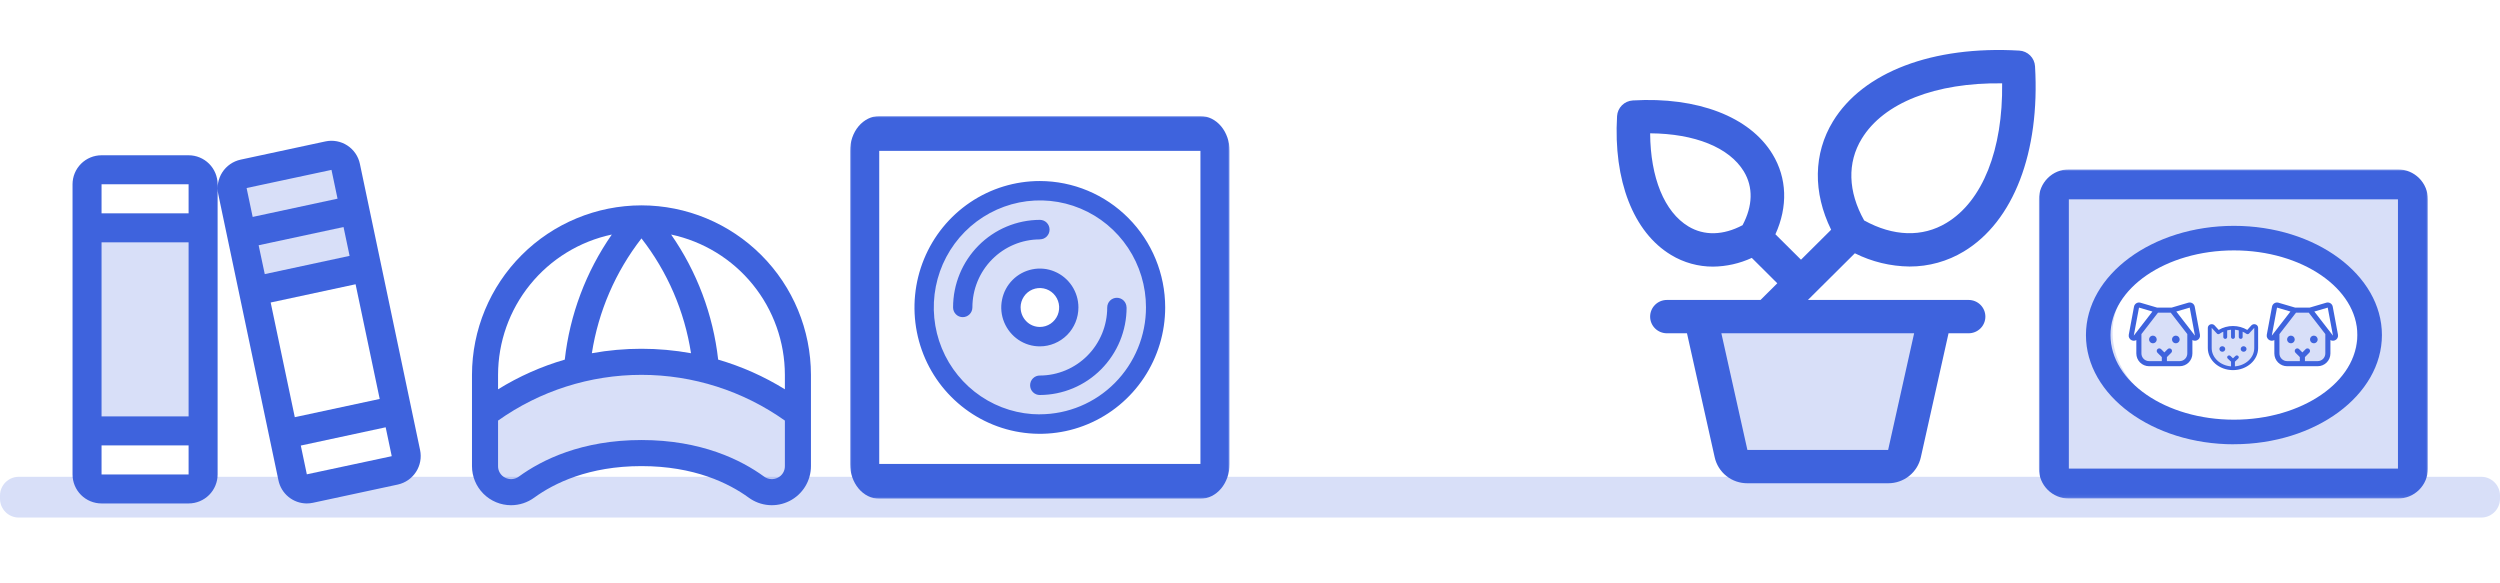 <svg width="797" height="186" viewBox="0 0 797 186" fill="none" xmlns="http://www.w3.org/2000/svg">
<path opacity="0.2" d="M6 152H791C794.314 152 797 154.686 797 158V159C797 162.314 794.314 165 791 165H6C2.686 165 0 162.314 0 159V158C0 154.686 2.686 152 6 152Z" fill="#3E63DD"/>
<path opacity="0.2" d="M27.75 72.625H64.75V137.375H27.75V72.625ZM110.214 53.194C110.091 52.597 109.851 52.03 109.508 51.526C109.164 51.022 108.725 50.59 108.215 50.257C107.704 49.923 107.133 49.693 106.533 49.581C105.934 49.469 105.318 49.477 104.722 49.604L77.659 55.385C76.456 55.651 75.407 56.382 74.741 57.419C74.075 58.455 73.846 59.713 74.104 60.918L80.816 92.859L116.926 85.101L110.214 53.194Z" fill="#3E63DD"/>
<path d="M133.923 143.474L114.735 52.246C114.487 51.053 114.005 49.921 113.318 48.914C112.631 47.908 111.752 47.047 110.731 46.382C109.71 45.716 108.568 45.259 107.37 45.036C106.172 44.813 104.942 44.829 103.75 45.083L76.688 50.899C74.294 51.423 72.205 52.871 70.873 54.928C69.541 56.985 69.076 59.485 69.577 61.883L88.765 153.112C89.193 155.193 90.324 157.064 91.969 158.409C93.613 159.755 95.671 160.493 97.796 160.5C98.453 160.499 99.107 160.429 99.75 160.292L126.812 154.476C129.208 153.951 131.3 152.5 132.632 150.439C133.964 148.379 134.428 145.875 133.923 143.474ZM78.625 59.993C78.625 59.958 78.625 59.941 78.625 59.941L105.681 54.16L107.606 63.335L80.55 69.156L78.625 59.993ZM82.452 78.187L109.52 72.376L111.451 81.569L84.406 87.385L82.452 78.187ZM86.291 96.438L113.359 90.622L121.048 127.183L93.98 132.999L86.291 96.438ZM124.875 145.434L97.819 151.215L95.894 142.041L122.95 136.219L124.875 145.382C124.875 145.417 124.875 145.434 124.875 145.434ZM60.125 49.5H32.375C29.922 49.5 27.569 50.475 25.834 52.209C24.1 53.944 23.125 56.297 23.125 58.75V151.25C23.125 153.703 24.1 156.056 25.834 157.791C27.569 159.525 29.922 160.5 32.375 160.5H60.125C62.578 160.5 64.931 159.525 66.666 157.791C68.4 156.056 69.375 153.703 69.375 151.25V58.75C69.375 56.297 68.4 53.944 66.666 52.209C64.931 50.475 62.578 49.5 60.125 49.5ZM32.375 58.75H60.125V68H32.375V58.75ZM32.375 77.25H60.125V132.75H32.375V77.25ZM60.125 151.25H32.375V142H60.125V151.25Z" fill="#3E63DD"/>
<path opacity="0.2" d="M254.375 131.969V148.594C254.374 150.13 253.947 151.637 253.142 152.946C252.336 154.254 251.184 155.314 249.813 156.008C248.441 156.701 246.904 157 245.373 156.873C243.841 156.745 242.375 156.196 241.137 155.285C232.83 149.248 220.605 144.438 204.5 144.438C188.395 144.438 176.17 149.248 167.863 155.285C166.625 156.196 165.159 156.745 163.627 156.873C162.096 157 160.559 156.701 159.187 156.008C157.816 155.314 156.664 154.254 155.858 152.946C155.053 151.637 154.626 150.13 154.625 148.594V131.969C169.014 121.177 186.514 115.344 204.5 115.344C222.486 115.344 239.986 121.177 254.375 131.969Z" fill="#3E63DD"/>
<path d="M204.5 65.469C190.175 65.485 176.442 71.183 166.312 81.312C156.183 91.442 150.485 105.175 150.469 119.5V148.594C150.469 151.901 151.782 155.072 154.121 157.41C156.459 159.749 159.631 161.062 162.938 161.062C165.586 161.058 168.165 160.214 170.304 158.652C176.617 154.064 187.667 148.594 204.5 148.594C221.333 148.594 232.383 154.059 238.69 158.647C240.548 160.009 242.747 160.83 245.043 161.018C247.34 161.206 249.643 160.755 251.698 159.713C253.753 158.672 255.48 157.082 256.686 155.119C257.892 153.156 258.531 150.898 258.531 148.594V119.5C258.515 105.175 252.817 91.442 242.688 81.312C232.558 71.183 218.825 65.485 204.5 65.469ZM250.219 119.5V124.108C243.589 120.006 236.434 116.822 228.949 114.642C227.341 100.311 222.186 86.607 213.95 74.768C224.201 76.949 233.395 82.579 239.995 90.72C246.596 98.861 250.204 109.02 250.219 119.5ZM204.5 76C212.799 86.656 218.236 99.257 220.294 112.606C209.843 110.715 199.137 110.715 188.685 112.606C190.768 99.26 196.21 86.663 204.5 76ZM195.05 74.768C186.813 86.608 181.658 100.314 180.051 114.648C172.566 116.827 165.411 120.011 158.781 124.113V119.5C158.796 109.02 162.404 98.861 169.005 90.72C175.605 82.579 184.799 76.949 195.05 74.768ZM247.964 152.288C247.273 152.644 246.495 152.799 245.72 152.736C244.945 152.673 244.203 152.393 243.579 151.929C236.275 146.62 223.567 140.281 204.5 140.281C185.433 140.281 172.725 146.62 165.421 151.929C164.797 152.393 164.055 152.673 163.28 152.736C162.505 152.799 161.727 152.644 161.036 152.288C160.348 151.949 159.771 151.422 159.372 150.768C158.973 150.114 158.768 149.36 158.781 148.594V134.083C172.139 124.598 188.117 119.503 204.5 119.503C220.883 119.503 236.861 124.598 250.219 134.083V148.594C250.232 149.36 250.027 150.114 249.628 150.768C249.229 151.422 248.652 151.949 247.964 152.288Z" fill="#3E63DD"/>
<path opacity="0.2" d="M616.906 100.938L607.147 144.593C606.883 145.772 606.222 146.827 605.274 147.583C604.325 148.338 603.146 148.75 601.93 148.75H557.07C555.854 148.75 554.675 148.338 553.726 147.583C552.778 146.827 552.117 145.772 551.853 144.593L542.094 100.938H616.906Z" fill="#3E63DD"/>
<path d="M627.593 95.625H576.36L577.93 94.064L591.329 80.743C596.741 83.453 602.704 84.897 608.763 84.967C614.862 84.983 620.847 83.324 626.057 80.172C641.901 70.636 650.391 48.563 648.768 21.124C648.691 19.824 648.138 18.598 647.212 17.677C646.286 16.756 645.052 16.206 643.745 16.13C616.144 14.523 593.941 22.957 584.342 38.708C578.097 48.968 577.936 61.359 583.768 73.239L574.156 82.795L566 74.687C570.008 65.888 569.72 56.757 565.071 49.134C557.81 37.188 541.158 30.812 520.538 32.021C519.233 32.098 518.001 32.649 517.077 33.568C516.153 34.487 515.599 35.711 515.521 37.008C514.306 57.508 520.718 74.056 532.742 81.281C536.764 83.723 541.388 85.01 546.101 85C550.377 84.958 554.594 84.009 558.472 82.218L566.601 90.312L561.257 95.625H531.406C529.988 95.625 528.629 96.185 527.627 97.181C526.625 98.177 526.062 99.528 526.062 100.937C526.062 102.346 526.625 103.698 527.627 104.694C528.629 105.69 529.988 106.25 531.406 106.25H537.811L546.635 145.742C547.15 148.108 548.468 150.227 550.368 151.742C552.268 153.257 554.634 154.076 557.069 154.062H601.936C604.371 154.074 606.736 153.253 608.635 151.739C610.534 150.224 611.853 148.107 612.37 145.742L621.194 106.25H627.593C629.01 106.25 630.37 105.69 631.372 104.694C632.374 103.698 632.937 102.346 632.937 100.937C632.937 99.528 632.374 98.177 631.372 97.181C630.37 96.185 629.01 95.625 627.593 95.625ZM593.527 44.213C600.514 32.752 617.059 26.284 638.281 26.569C638.554 47.693 632.062 64.142 620.533 71.061C612.844 75.71 603.566 75.404 594.295 70.278C589.131 61.094 588.851 51.857 593.527 44.213ZM555.526 71.792C549.381 75.059 543.295 75.212 538.272 72.19C530.591 67.562 526.162 56.651 526.062 42.5C540.296 42.6 551.278 47.002 555.927 54.639C558.973 59.633 558.792 65.682 555.526 71.792ZM601.936 143.437H557.069L548.773 106.25H610.226L601.936 143.437Z" fill="#3E63DD"/>
<mask id="mask0_1_2" style="mask-type:luminance" maskUnits="userSpaceOnUse" x="271" y="37" width="121" height="122">
<path d="M392 37H271V159H392V37Z" fill="white"/>
</mask>
<g mask="url(#mask0_1_2)">
<path d="M392 48.091V147.909C392 150.853 391.02 153.676 389.28 155.753C387.54 157.83 385.16 159 382.7 159H280.3C277.84 159 275.46 157.83 273.72 155.753C271.98 153.676 271 150.853 271 147.909V48.091C271 45.147 271.98 42.324 273.72 40.247C275.48 38.17 277.84 37 280.3 37H382.7C385.16 37 387.54 38.17 389.28 40.247C391.02 42.324 392 45.147 392 48.091ZM382.7 147.909V48.091H280.3V147.909H382.7Z" fill="#3E63DD"/>
<path opacity="0.2" d="M331.5 60.815C324.2 60.815 317.08 62.993 311 67.087C304.94 71.18 300.2 76.988 297.42 83.784C294.62 90.579 293.9 98.061 295.32 105.28C296.74 112.499 300.26 119.113 305.42 124.316C310.58 129.518 317.16 133.067 324.3 134.499C331.46 135.931 338.88 135.205 345.62 132.382C352.36 129.559 358.12 124.8 362.18 118.69C366.24 112.58 368.4 105.381 368.4 98.02C368.4 88.159 364.52 78.702 357.6 71.725C350.68 64.748 341.3 60.835 331.52 60.835L331.5 60.815ZM331.5 107.296C329.68 107.296 327.9 106.752 326.38 105.723C324.86 104.695 323.68 103.243 322.98 101.549C322.28 99.855 322.1 97.98 322.46 96.185C322.82 94.391 323.7 92.717 324.98 91.426C326.26 90.136 327.92 89.248 329.7 88.885C331.48 88.522 333.34 88.704 335.02 89.41C336.7 90.115 338.14 91.305 339.16 92.838C340.18 94.37 340.72 96.165 340.72 98C340.72 100.46 339.74 102.84 338.02 104.574C336.3 106.308 333.94 107.296 331.5 107.296Z" fill="#3E63DD"/>
<path d="M331.5 57.71C323.6 57.71 315.88 60.069 309.3 64.505C302.72 68.942 297.6 75.233 294.58 82.594C291.56 89.954 290.76 98.061 292.3 105.864C293.84 113.689 297.64 120.867 303.24 126.494C308.82 132.12 315.94 135.971 323.7 137.524C331.46 139.077 339.48 138.29 346.78 135.225C354.08 132.18 360.32 127.018 364.72 120.383C369.12 113.749 371.46 105.965 371.46 98C371.46 87.312 367.24 77.069 359.74 69.527C352.24 61.965 342.1 57.73 331.5 57.71ZM331.5 132.1C324.82 132.1 318.28 130.103 312.72 126.352C307.16 122.602 302.82 117.278 300.26 111.047C297.7 104.816 297.04 97.96 298.34 91.346C299.64 84.731 302.86 78.662 307.6 73.882C312.32 69.123 318.36 65.877 324.92 64.546C331.48 63.235 338.28 63.901 344.46 66.482C350.64 69.063 355.92 73.439 359.64 79.045C363.36 84.651 365.34 91.245 365.34 97.98C365.34 107.014 361.76 115.685 355.42 122.077C349.08 128.47 340.48 132.059 331.52 132.079L331.5 132.1ZM331.5 76.322C325.8 76.322 320.32 78.621 316.3 82.674C312.26 86.748 310 92.253 310 98C310 98.827 309.68 99.613 309.1 100.198C308.52 100.783 307.74 101.105 306.92 101.105C306.1 101.105 305.32 100.783 304.74 100.198C304.16 99.613 303.84 98.827 303.84 98C303.84 90.599 306.76 83.521 311.96 78.278C317.14 73.056 324.18 70.111 331.52 70.091C332.34 70.091 333.12 70.414 333.7 70.999C334.28 71.584 334.6 72.37 334.6 73.197C334.6 74.023 334.28 74.81 333.7 75.395C333.12 75.98 332.34 76.302 331.52 76.302L331.5 76.322ZM359.16 98.02C359.16 105.421 356.24 112.499 351.04 117.742C345.86 122.965 338.82 125.909 331.48 125.929C330.66 125.929 329.88 125.606 329.3 125.022C328.72 124.437 328.4 123.65 328.4 122.823C328.4 121.997 328.72 121.21 329.3 120.625C329.88 120.041 330.66 119.718 331.48 119.718C337.18 119.718 342.66 117.419 346.68 113.366C350.72 109.293 352.98 103.787 352.98 98.04C352.98 97.214 353.3 96.427 353.88 95.842C354.46 95.257 355.24 94.935 356.06 94.935C356.88 94.935 357.66 95.257 358.24 95.842C358.82 96.427 359.14 97.214 359.14 98.04L359.16 98.02ZM343.8 98.02C343.8 95.56 343.08 93.18 341.72 91.124C340.36 89.087 338.44 87.494 336.2 86.566C333.96 85.618 331.48 85.377 329.1 85.861C326.72 86.344 324.52 87.514 322.8 89.248C321.08 90.983 319.9 93.201 319.44 95.6C318.96 98 319.2 100.501 320.14 102.759C321.08 105.018 322.64 106.953 324.66 108.325C326.68 109.696 329.06 110.422 331.5 110.422C334.76 110.422 337.88 109.111 340.2 106.792C342.5 104.473 343.8 101.307 343.8 98.02ZM325.36 98.02C325.36 96.79 325.72 95.6 326.4 94.572C327.08 93.543 328.04 92.757 329.16 92.293C330.28 91.829 331.52 91.709 332.72 91.95C333.92 92.192 335 92.777 335.86 93.644C336.72 94.511 337.3 95.621 337.54 96.81C337.78 98.02 337.66 99.25 337.2 100.4C336.74 101.529 335.94 102.497 334.94 103.183C333.92 103.868 332.74 104.231 331.52 104.231C329.88 104.231 328.32 103.586 327.18 102.416C326.02 101.247 325.38 99.674 325.38 98.04L325.36 98.02Z" fill="#3E63DD"/>
</g>
<mask id="mask1_1_2" style="mask-type:luminance" maskUnits="userSpaceOnUse" x="650" y="54" width="124" height="105">
<path d="M774 54H650V158.922H774V54Z" fill="white"/>
</mask>
<g mask="url(#mask1_1_2)">
<path opacity="0.2" d="M766.138 57H658.862C657.561 57 656.321 57.523 655.42 58.428C654.52 59.332 654 60.599 654 61.886V150.114C654 151.421 654.52 152.668 655.42 153.572C656.321 154.477 657.581 155 658.862 155H766.138C767.439 155 768.679 154.477 769.58 153.572C770.48 152.668 771 151.401 771 150.114V61.906C771 60.599 770.48 59.352 769.58 58.448C768.679 57.543 767.419 57.02 766.138 57.02V57ZM712.5 135.416C690.953 135.416 673.487 122.246 673.487 106.02C673.487 89.794 690.953 76.624 712.5 76.624C734.047 76.624 751.513 89.794 751.513 106.02C751.513 122.246 734.047 135.416 712.5 135.416Z" fill="#3E63DD"/>
<path d="M764.471 54H659.549C657.005 54 654.579 54.998 652.798 56.798C651.018 58.579 650 61.005 650 63.549V149.392C650 151.916 650.998 154.343 652.798 156.143C654.579 157.924 657.005 158.941 659.549 158.941H764.471C766.995 158.941 769.421 157.943 771.221 156.143C773.002 154.362 774.02 151.936 774.02 149.392V63.549C774.02 61.025 773.022 58.598 771.221 56.798C769.441 55.017 767.014 54 764.471 54ZM764.471 149.392H659.549V63.549H764.471V149.392Z" fill="#3E63DD"/>
<path d="M712.178 141.641C686.172 141.641 665 126.026 665 106.83C665 87.635 686.153 72 712.178 72C738.202 72 759.355 87.615 759.355 106.811C759.355 126.007 738.183 141.622 712.178 141.622V141.641ZM712.178 79.827C690.477 79.827 672.827 91.939 672.827 106.811C672.827 121.682 690.477 133.795 712.178 133.795C733.878 133.795 751.528 121.682 751.528 106.811C751.528 91.939 733.878 79.827 712.178 79.827Z" fill="#3E63DD"/>
<path opacity="0.2" d="M698.125 106.226V112.688C698.125 113.549 697.783 114.376 697.173 114.986C696.564 115.595 695.737 115.938 694.875 115.938H685.125C684.263 115.938 683.436 115.595 682.827 114.986C682.217 114.376 681.875 113.549 681.875 112.688V106.226L687.562 98.875H692.438L698.125 106.226Z" fill="#3E63DD"/>
<path d="M701.345 106.695L699.677 97.758C699.637 97.54 699.552 97.333 699.428 97.149C699.304 96.965 699.144 96.808 698.958 96.689C698.771 96.569 698.562 96.489 698.343 96.453C698.124 96.417 697.901 96.426 697.686 96.48L697.654 96.489L692.32 98.062H687.679L682.345 96.494L682.313 96.485C682.098 96.431 681.875 96.422 681.656 96.458C681.437 96.494 681.228 96.574 681.041 96.694C680.855 96.814 680.695 96.97 680.571 97.154C680.447 97.338 680.362 97.545 680.322 97.763L678.654 106.695C678.583 107.053 678.636 107.424 678.804 107.748C678.972 108.072 679.246 108.328 679.58 108.475C679.794 108.573 680.026 108.624 680.262 108.625C680.543 108.625 680.82 108.549 681.062 108.406V112.687C681.062 113.765 681.49 114.798 682.252 115.56C683.014 116.322 684.047 116.75 685.125 116.75H694.875C695.952 116.75 696.985 116.322 697.747 115.56C698.509 114.798 698.937 113.765 698.937 112.687V108.407C699.179 108.55 699.455 108.626 699.736 108.626C699.972 108.625 700.204 108.574 700.419 108.477C700.753 108.33 701.027 108.073 701.196 107.749C701.364 107.425 701.417 107.053 701.345 106.695ZM680.25 107L681.918 98.062L686.191 99.319L680.25 107ZM694.875 115.125H690.812V113.836L692.199 112.45C692.352 112.297 692.437 112.091 692.437 111.875C692.437 111.659 692.352 111.453 692.199 111.3C692.047 111.148 691.84 111.062 691.625 111.062C691.409 111.062 691.202 111.148 691.05 111.3L690 112.351L688.949 111.3C688.797 111.148 688.59 111.062 688.375 111.062C688.159 111.062 687.952 111.148 687.8 111.3C687.647 111.453 687.562 111.659 687.562 111.875C687.562 112.091 687.647 112.297 687.8 112.45L689.187 113.836V115.125H685.125C684.478 115.125 683.858 114.868 683.401 114.411C682.944 113.954 682.687 113.334 682.687 112.687V106.503L687.961 99.688H692.038L697.312 106.503V112.687C697.312 113.334 697.055 113.954 696.598 114.411C696.141 114.868 695.521 115.125 694.875 115.125ZM699.75 107L693.808 99.319L698.081 98.062L699.75 107ZM687.562 108.219C687.562 108.46 687.491 108.695 687.357 108.896C687.223 109.096 687.032 109.252 686.81 109.345C686.587 109.437 686.342 109.461 686.105 109.414C685.869 109.367 685.652 109.251 685.481 109.081C685.311 108.91 685.195 108.693 685.148 108.457C685.101 108.22 685.125 107.975 685.217 107.752C685.31 107.53 685.466 107.339 685.666 107.205C685.867 107.071 686.102 107 686.343 107C686.666 107 686.976 107.128 687.205 107.357C687.434 107.586 687.562 107.896 687.562 108.219ZM694.875 108.219C694.875 108.46 694.803 108.695 694.669 108.896C694.535 109.096 694.345 109.252 694.122 109.345C693.899 109.437 693.654 109.461 693.418 109.414C693.182 109.367 692.964 109.251 692.794 109.081C692.624 108.91 692.507 108.693 692.46 108.457C692.413 108.22 692.438 107.975 692.53 107.752C692.622 107.53 692.778 107.339 692.979 107.205C693.179 107.071 693.415 107 693.656 107C693.979 107 694.289 107.128 694.518 107.357C694.746 107.586 694.875 107.896 694.875 108.219Z" fill="#3E63DD"/>
<path opacity="0.2" d="M742.125 106.226V112.688C742.125 113.549 741.783 114.376 741.173 114.986C740.564 115.595 739.737 115.938 738.875 115.938H729.125C728.263 115.938 727.436 115.595 726.827 114.986C726.217 114.376 725.875 113.549 725.875 112.688V106.226L731.562 98.875H736.438L742.125 106.226Z" fill="#3E63DD"/>
<path d="M745.345 106.695L743.677 97.758C743.637 97.54 743.552 97.333 743.428 97.149C743.304 96.965 743.144 96.808 742.958 96.689C742.771 96.569 742.562 96.489 742.343 96.453C742.124 96.417 741.901 96.426 741.686 96.48L741.654 96.489L736.32 98.062H731.679L726.345 96.494L726.313 96.485C726.098 96.431 725.875 96.422 725.656 96.458C725.437 96.494 725.228 96.574 725.041 96.694C724.855 96.814 724.695 96.97 724.571 97.154C724.447 97.338 724.362 97.545 724.322 97.763L722.654 106.695C722.583 107.053 722.636 107.424 722.804 107.748C722.972 108.072 723.246 108.328 723.58 108.475C723.794 108.573 724.026 108.624 724.262 108.625C724.543 108.625 724.82 108.549 725.062 108.406V112.687C725.062 113.765 725.49 114.798 726.252 115.56C727.014 116.322 728.047 116.75 729.125 116.75H738.875C739.952 116.75 740.985 116.322 741.747 115.56C742.509 114.798 742.937 113.765 742.937 112.687V108.407C743.179 108.55 743.455 108.626 743.736 108.626C743.972 108.625 744.204 108.574 744.419 108.477C744.753 108.33 745.027 108.073 745.196 107.749C745.364 107.425 745.417 107.053 745.345 106.695ZM724.25 107L725.918 98.062L730.191 99.319L724.25 107ZM738.875 115.125H734.812V113.836L736.199 112.45C736.352 112.297 736.437 112.091 736.437 111.875C736.437 111.659 736.352 111.453 736.199 111.3C736.047 111.148 735.84 111.062 735.625 111.062C735.409 111.062 735.202 111.148 735.05 111.3L734 112.351L732.949 111.3C732.797 111.148 732.59 111.062 732.375 111.062C732.159 111.062 731.952 111.148 731.8 111.3C731.647 111.453 731.562 111.659 731.562 111.875C731.562 112.091 731.647 112.297 731.8 112.45L733.187 113.836V115.125H729.125C728.478 115.125 727.858 114.868 727.401 114.411C726.944 113.954 726.687 113.334 726.687 112.687V106.503L731.961 99.688H736.038L741.312 106.503V112.687C741.312 113.334 741.055 113.954 740.598 114.411C740.141 114.868 739.521 115.125 738.875 115.125ZM743.75 107L737.808 99.319L742.081 98.062L743.75 107ZM731.562 108.219C731.562 108.46 731.491 108.695 731.357 108.896C731.223 109.096 731.032 109.252 730.81 109.345C730.587 109.437 730.342 109.461 730.105 109.414C729.869 109.367 729.652 109.251 729.481 109.081C729.311 108.91 729.195 108.693 729.148 108.457C729.101 108.22 729.125 107.975 729.217 107.752C729.31 107.53 729.466 107.339 729.666 107.205C729.867 107.071 730.102 107 730.343 107C730.666 107 730.976 107.128 731.205 107.357C731.434 107.586 731.562 107.896 731.562 108.219ZM738.875 108.219C738.875 108.46 738.803 108.695 738.669 108.896C738.535 109.096 738.345 109.252 738.122 109.345C737.899 109.437 737.654 109.461 737.418 109.414C737.182 109.367 736.964 109.251 736.794 109.081C736.624 108.91 736.507 108.693 736.46 108.457C736.413 108.22 736.438 107.975 736.53 107.752C736.622 107.53 736.778 107.339 736.979 107.205C737.179 107.071 737.415 107 737.656 107C737.979 107 738.289 107.128 738.518 107.357C738.746 107.586 738.875 107.896 738.875 108.219Z" fill="#3E63DD"/>
<path opacity="0.2" d="M719.272 104.516V110.963C719.272 114.523 715.956 117.409 711.869 117.409C707.783 117.409 704.467 114.523 704.467 110.963V104.516C704.467 104.4 704.503 104.287 704.571 104.19C704.638 104.094 704.735 104.019 704.848 103.974C704.96 103.93 705.084 103.918 705.204 103.941C705.324 103.964 705.434 104.02 705.52 104.102L707.212 105.952C708.566 105.019 710.196 104.516 711.869 104.516C713.542 104.516 715.173 105.019 716.527 105.952L718.219 104.103C718.305 104.021 718.415 103.965 718.534 103.943C718.654 103.92 718.778 103.931 718.891 103.976C719.003 104.02 719.1 104.095 719.168 104.191C719.235 104.287 719.272 104.4 719.272 104.516Z" fill="#3E63DD"/>
<path d="M709.404 111.256C709.404 111.43 709.349 111.6 709.248 111.744C709.146 111.889 709.001 112.001 708.832 112.068C708.663 112.134 708.477 112.152 708.298 112.118C708.118 112.084 707.953 112 707.824 111.877C707.694 111.754 707.606 111.598 707.571 111.427C707.535 111.257 707.553 111.08 707.623 110.919C707.693 110.759 707.812 110.621 707.964 110.525C708.116 110.428 708.295 110.377 708.478 110.377C708.724 110.377 708.959 110.469 709.132 110.634C709.306 110.799 709.404 111.023 709.404 111.256ZM715.264 110.377C715.081 110.377 714.902 110.428 714.75 110.525C714.598 110.621 714.479 110.759 714.409 110.919C714.339 111.08 714.321 111.257 714.356 111.427C714.392 111.598 714.48 111.754 714.61 111.877C714.739 112 714.904 112.084 715.083 112.118C715.263 112.152 715.449 112.134 715.618 112.068C715.787 112.001 715.932 111.889 716.033 111.744C716.135 111.6 716.189 111.43 716.189 111.256C716.189 111.023 716.092 110.799 715.918 110.634C715.745 110.469 715.509 110.377 715.264 110.377ZM719.891 104.516V110.963C719.891 114.84 716.293 117.995 711.871 117.995C707.449 117.995 703.852 114.84 703.852 110.963V104.516C703.852 104.285 703.924 104.058 704.06 103.865C704.195 103.673 704.388 103.523 704.613 103.434C704.839 103.345 705.087 103.322 705.326 103.367C705.565 103.412 705.785 103.524 705.957 103.688C705.968 103.698 705.977 103.708 705.987 103.718L707.322 105.176C708.686 104.363 710.264 103.932 711.875 103.932C713.485 103.932 715.063 104.363 716.428 105.176L717.755 103.718C717.765 103.708 717.774 103.698 717.785 103.688C717.957 103.524 718.177 103.412 718.416 103.367C718.655 103.322 718.903 103.345 719.129 103.434C719.354 103.523 719.547 103.673 719.682 103.865C719.818 104.058 719.89 104.285 719.891 104.516ZM718.657 104.516L716.994 106.333C716.893 106.445 716.75 106.516 716.596 106.532C716.441 106.549 716.286 106.509 716.161 106.421C715.784 106.157 715.381 105.929 714.955 105.743V107.446C714.955 107.602 714.89 107.751 714.775 107.861C714.659 107.971 714.502 108.032 714.339 108.032C714.175 108.032 714.018 107.971 713.902 107.861C713.787 107.751 713.722 107.602 713.722 107.446V105.326C713.317 105.227 712.904 105.16 712.488 105.126V107.446C712.488 107.602 712.423 107.751 712.307 107.861C712.192 107.971 712.035 108.032 711.871 108.032C711.707 108.032 711.551 107.971 711.435 107.861C711.319 107.751 711.254 107.602 711.254 107.446V105.126C710.838 105.16 710.425 105.227 710.02 105.326V107.446C710.02 107.602 709.955 107.751 709.84 107.861C709.724 107.971 709.567 108.032 709.404 108.032C709.24 108.032 709.083 107.971 708.967 107.861C708.852 107.751 708.787 107.602 708.787 107.446V105.743C708.362 105.929 707.958 106.157 707.581 106.421C707.457 106.509 707.301 106.549 707.147 106.533C706.992 106.517 706.85 106.447 706.748 106.335L705.085 104.516V110.963C705.085 114.014 707.8 116.53 711.254 116.799V115.307L710.201 114.307C710.144 114.252 710.098 114.188 710.067 114.117C710.036 114.045 710.02 113.969 710.02 113.892C710.02 113.815 710.036 113.739 710.067 113.668C710.098 113.597 710.144 113.532 710.201 113.478C710.317 113.368 710.474 113.306 710.638 113.306C710.719 113.306 710.799 113.322 710.874 113.351C710.948 113.381 711.016 113.424 711.074 113.478L711.871 114.236L712.668 113.478C712.726 113.424 712.794 113.381 712.868 113.351C712.943 113.322 713.024 113.306 713.105 113.306C713.186 113.306 713.266 113.322 713.341 113.351C713.416 113.38 713.484 113.423 713.541 113.478C713.598 113.532 713.644 113.597 713.675 113.668C713.706 113.739 713.722 113.815 713.722 113.892C713.722 113.969 713.706 114.045 713.675 114.117C713.644 114.188 713.599 114.252 713.541 114.307L712.488 115.307V116.799C715.942 116.529 718.657 114.015 718.657 110.963V104.516Z" fill="#3E63DD"/>
</g>
</svg>
